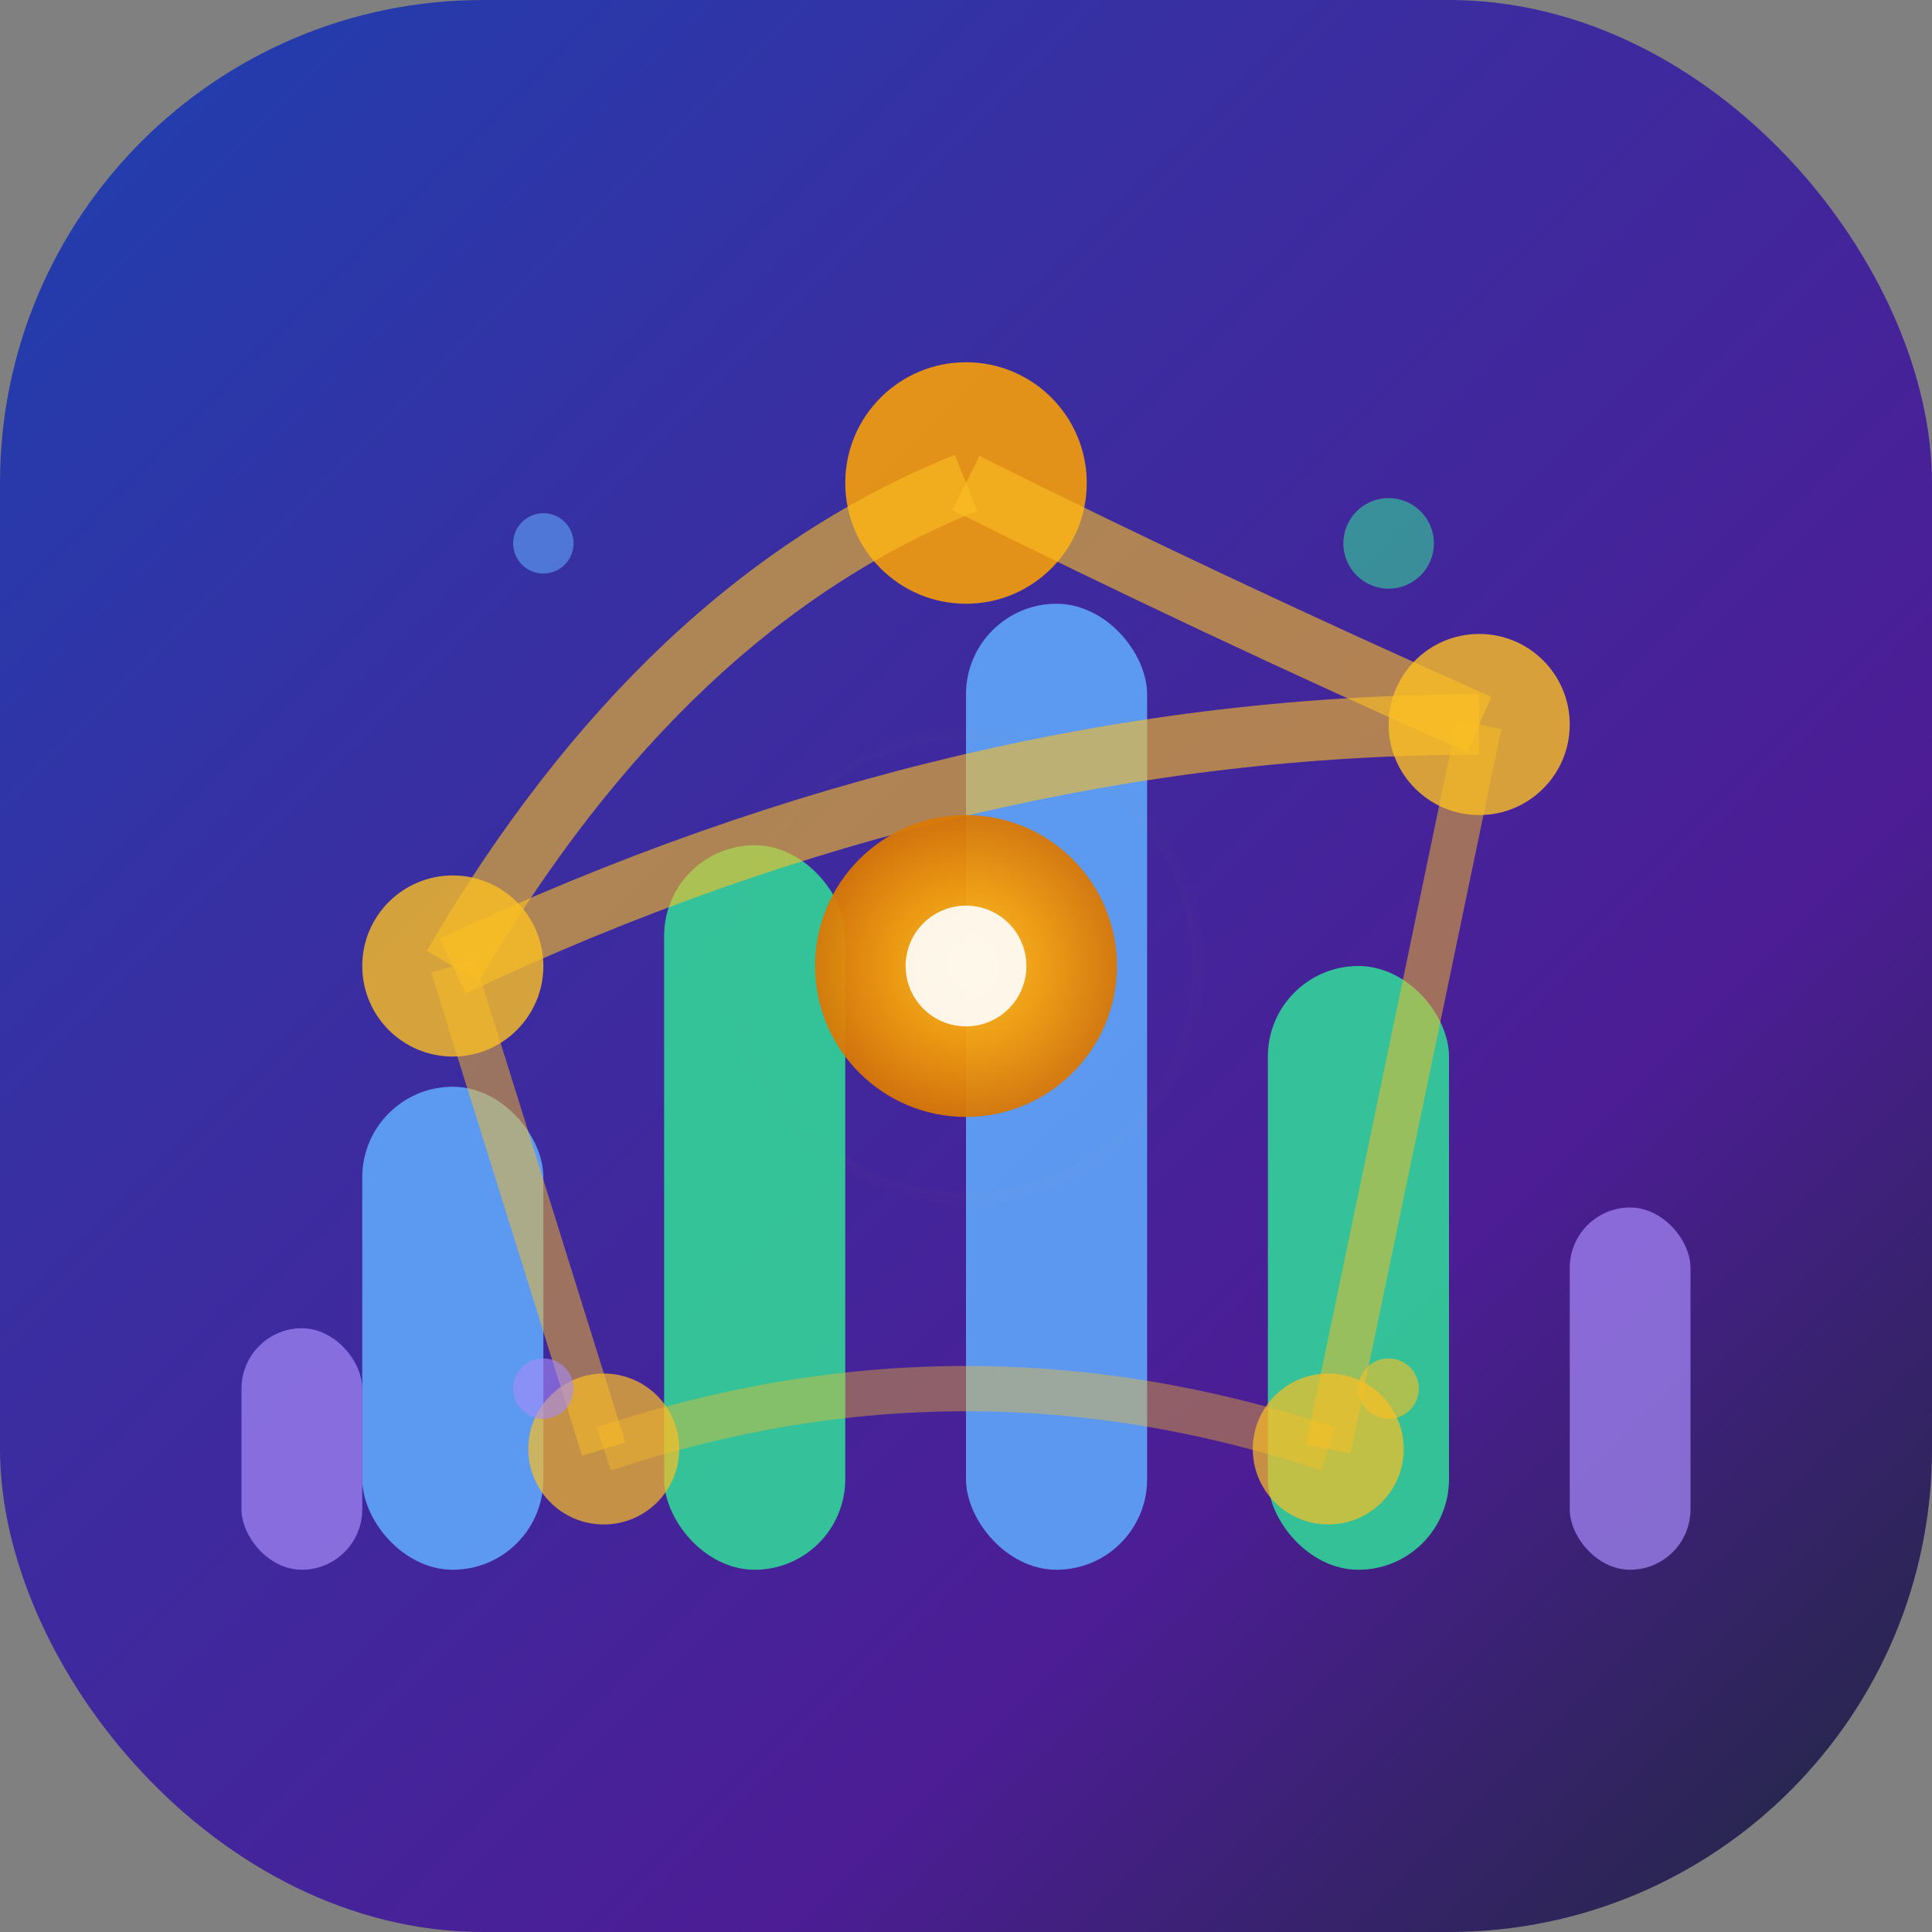 <svg width="64" height="64" viewBox="0 0 64 64" xmlns="http://www.w3.org/2000/svg">
  <rect x="0" y="0" width="64" height="64" fill="#808080" stroke="none"/>
  <!-- Fondo con gradiente moderno -->
  <rect width="64" height="64" rx="16" fill="url(#largeBg)"/>
  
  <!-- Símbolo de datos - Barras de gráfico estilizadas más detalladas -->
  <rect x="12" y="36" width="6" height="16" rx="3" fill="#60a5fa" opacity="0.9"/>
  <rect x="22" y="28" width="6" height="24" rx="3" fill="#34d399" opacity="0.9"/>
  <rect x="32" y="20" width="6" height="32" rx="3" fill="#60a5fa" opacity="0.9"/>
  <rect x="42" y="32" width="6" height="20" rx="3" fill="#34d399" opacity="0.9"/>
  
  <!-- Elementos adicionales de análisis -->
  <rect x="8" y="44" width="4" height="8" rx="2" fill="#a78bfa" opacity="0.7"/>
  <rect x="52" y="40" width="4" height="12" rx="2" fill="#a78bfa" opacity="0.7"/>
  
  <!-- Conexiones inteligentes - Red neuronal más compleja -->
  <circle cx="15" cy="32" r="3" fill="#fbbf24" opacity="0.8"/>
  <circle cx="49" cy="24" r="3" fill="#fbbf24" opacity="0.8"/>
  <circle cx="32" cy="16" r="4" fill="#f59e0b" opacity="0.9"/>
  <circle cx="20" cy="48" r="2.5" fill="#fbbf24" opacity="0.7"/>
  <circle cx="44" cy="48" r="2.5" fill="#fbbf24" opacity="0.7"/>
  
  <!-- Líneas de conexión curvadas más complejas -->
  <path d="M15 32 Q32 24 49 24" stroke="#fbbf24" stroke-width="2" fill="none" opacity="0.6"/>
  <path d="M15 32 Q22 20 32 16" stroke="#fbbf24" stroke-width="2" fill="none" opacity="0.6"/>
  <path d="M32 16 Q40 20 49 24" stroke="#fbbf24" stroke-width="2" fill="none" opacity="0.6"/>
  <path d="M15 32 Q17.5 40 20 48" stroke="#fbbf24" stroke-width="1.5" fill="none" opacity="0.5"/>
  <path d="M49 24 Q46.5 36 44 48" stroke="#fbbf24" stroke-width="1.5" fill="none" opacity="0.5"/>
  <path d="M20 48 Q32 44 44 48" stroke="#fbbf24" stroke-width="1.5" fill="none" opacity="0.4"/>
  
  <!-- Punto central - Brain/AI más grande -->
  <circle cx="32" cy="32" r="5" fill="url(#largeBrainGradient)" opacity="0.95"/>
  <circle cx="32" cy="32" r="2" fill="#ffffff" opacity="0.9"/>
  
  <!-- Efecto de brillo y partículas -->
  <circle cx="32" cy="32" r="8" fill="none" stroke="url(#largeGlowGradient)" stroke-width="1" opacity="0.3"/>
  <circle cx="32" cy="32" r="12" fill="none" stroke="url(#largeGlowGradient)" stroke-width="0.5" opacity="0.15"/>
  
  <!-- Partículas flotantes para mayor dinamismo -->
  <circle cx="18" cy="18" r="1" fill="#60a5fa" opacity="0.6"/>
  <circle cx="46" cy="18" r="1.5" fill="#34d399" opacity="0.6"/>
  <circle cx="18" cy="46" r="1" fill="#a78bfa" opacity="0.6"/>
  <circle cx="46" cy="46" r="1" fill="#fbbf24" opacity="0.6"/>
  
  <defs>
    <!-- Gradiente de fondo más rico -->
    <linearGradient id="largeBg" x1="0%" y1="0%" x2="100%" y2="100%">
      <stop offset="0%" style="stop-color:#1e40af"/>
      <stop offset="30%" style="stop-color:#3730a3"/>
      <stop offset="70%" style="stop-color:#4c1d95"/>
      <stop offset="100%" style="stop-color:#1e293b"/>
    </linearGradient>
    
    <!-- Gradiente del centro (brain) más detallado -->
    <radialGradient id="largeBrainGradient" cx="50%" cy="50%" r="50%">
      <stop offset="0%" style="stop-color:#fbbf24"/>
      <stop offset="50%" style="stop-color:#f59e0b"/>
      <stop offset="100%" style="stop-color:#d97706"/>
    </radialGradient>
    
    <!-- Gradiente de brillo más complejo -->
    <radialGradient id="largeGlowGradient" cx="50%" cy="50%" r="50%">
      <stop offset="0%" style="stop-color:#fbbf24;stop-opacity:0.8"/>
      <stop offset="50%" style="stop-color:#f59e0b;stop-opacity:0.4"/>
      <stop offset="100%" style="stop-color:#fbbf24;stop-opacity:0"/>
    </radialGradient>
  </defs>
</svg> 